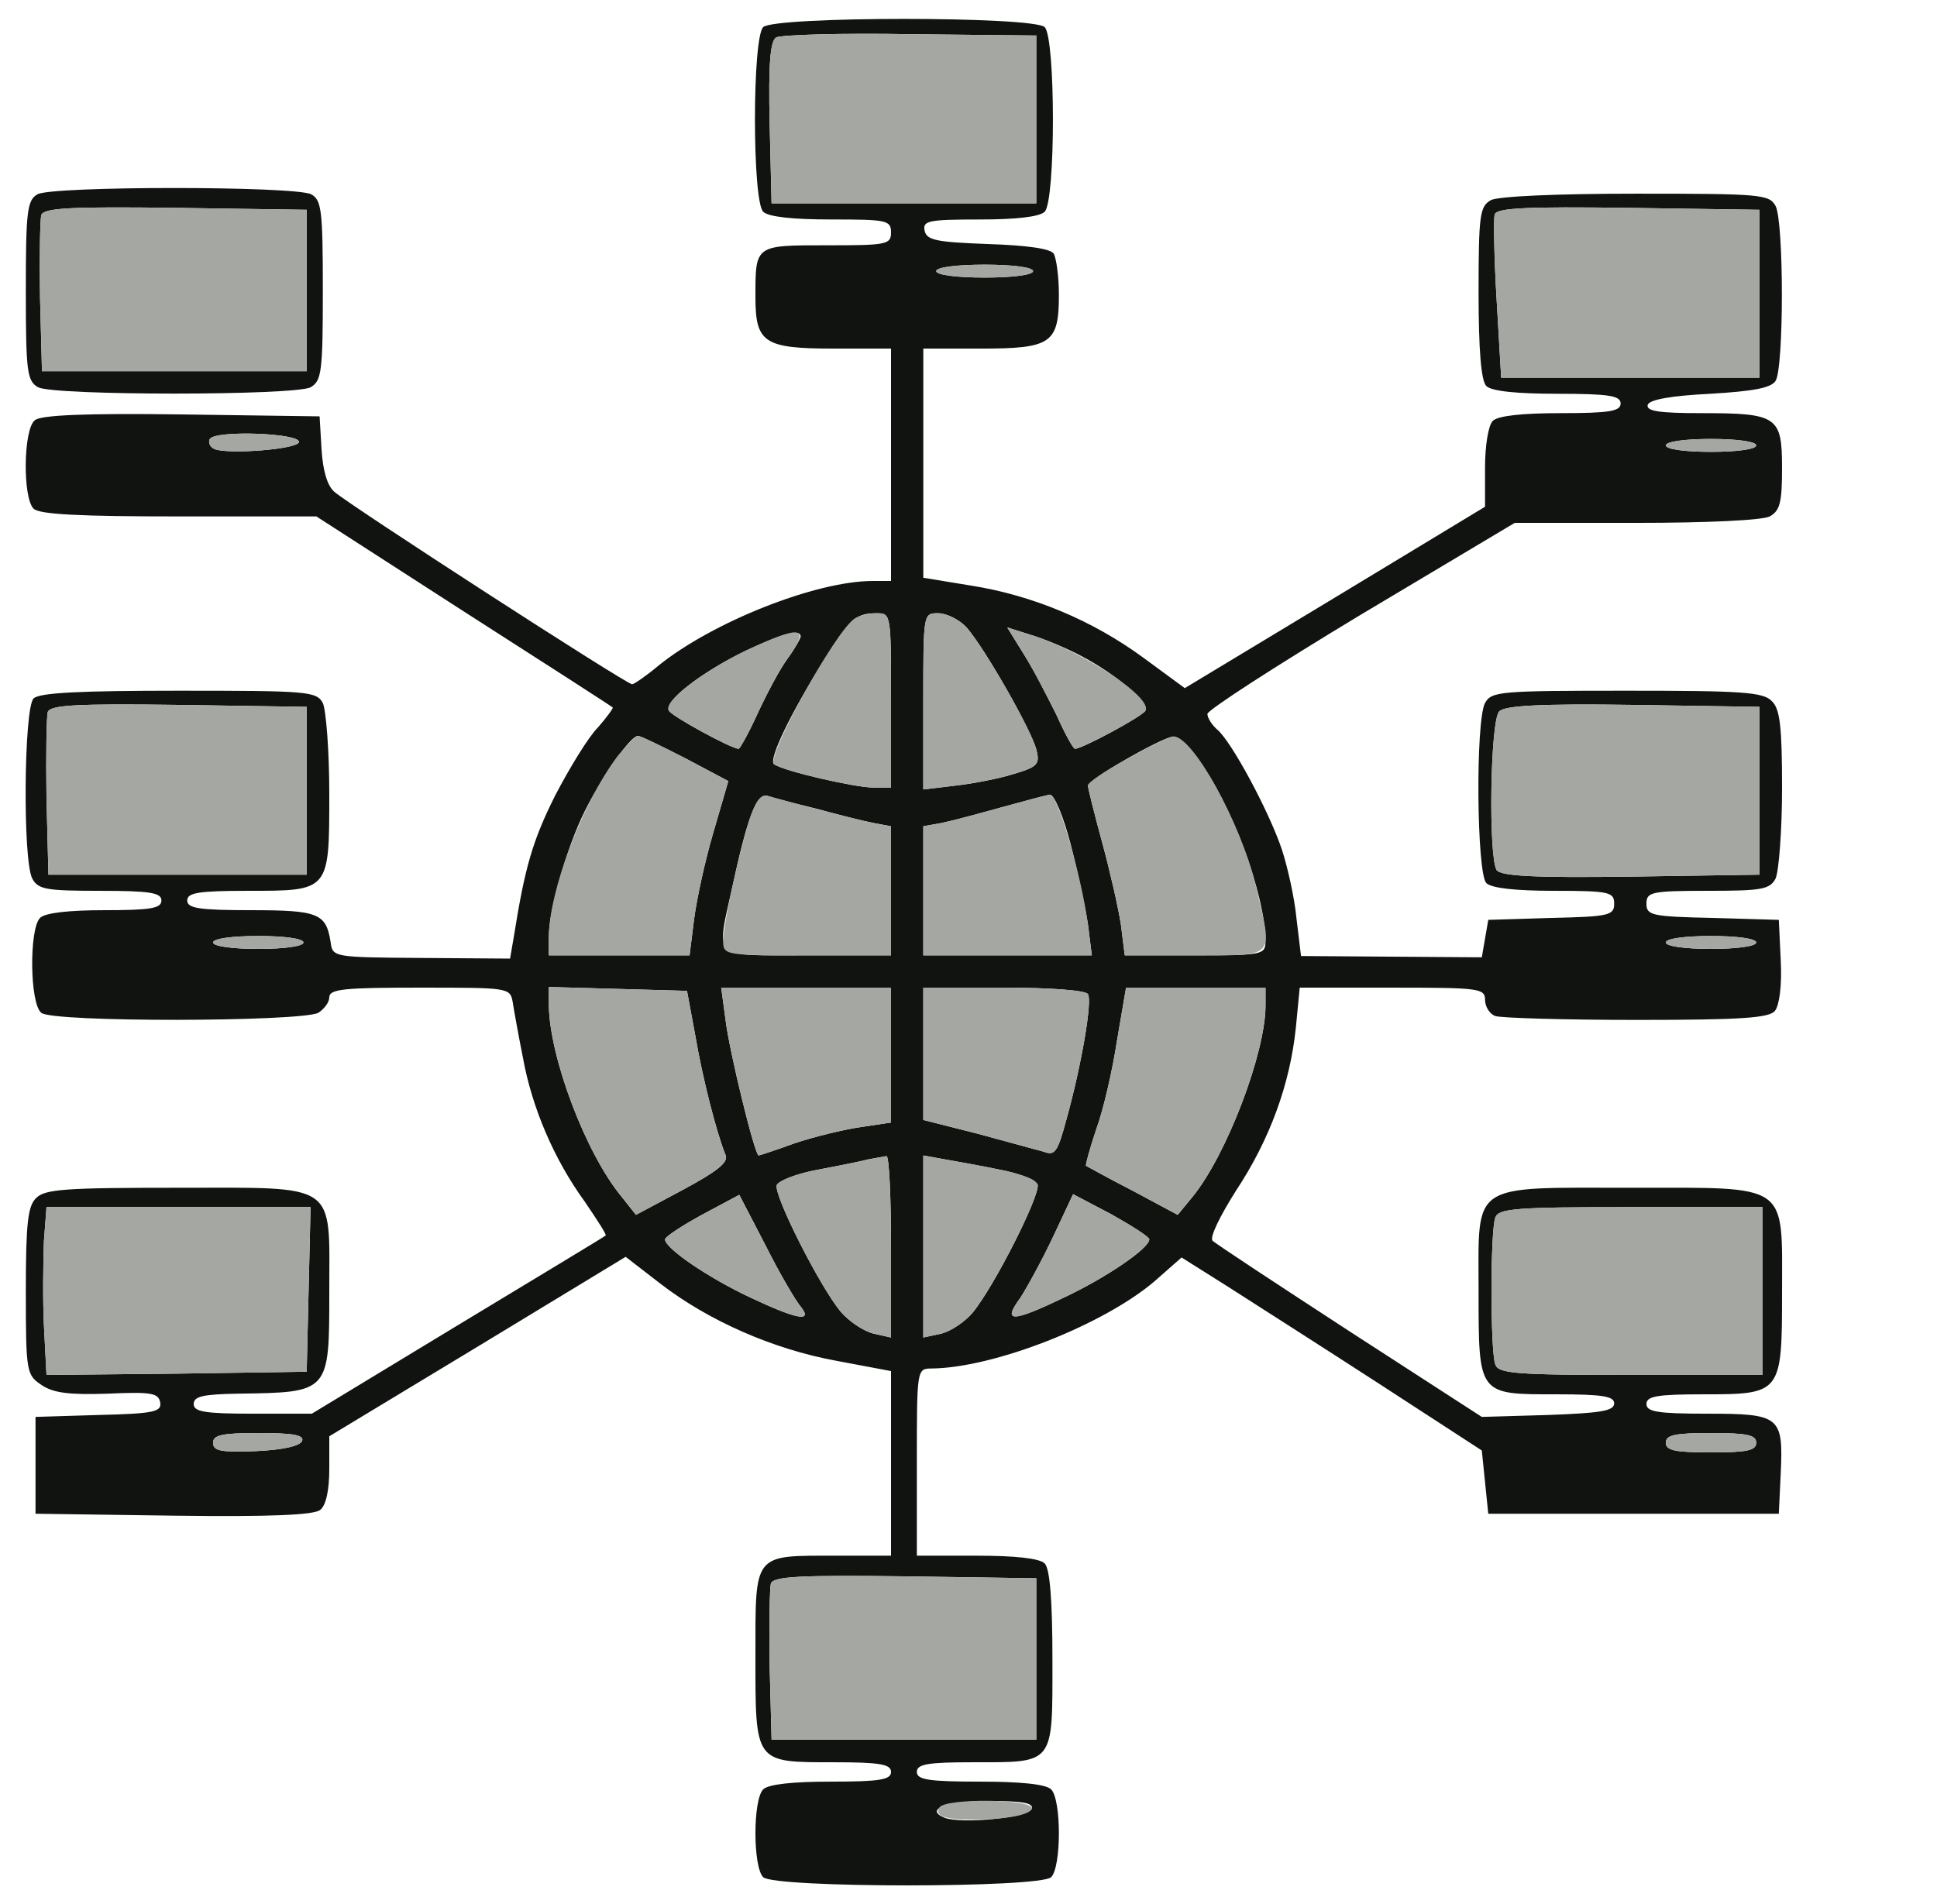 <?xml version="1.0" encoding="UTF-8" standalone="no"?>
<!--?xml version="1.0" standalone="no"?-->

<svg
   xmlns:dc="http://purl.org/dc/elements/1.1/"
   xmlns:cc="http://creativecommons.org/ns#"
   xmlns:rdf="http://www.w3.org/1999/02/22-rdf-syntax-ns#"
   xmlns:svg="http://www.w3.org/2000/svg"
   xmlns="http://www.w3.org/2000/svg"
   xmlns:sodipodi="http://sodipodi.sourceforge.net/DTD/sodipodi-0.dtd"
   xmlns:inkscape="http://www.inkscape.org/namespaces/inkscape"
   version="1.0"
   width="300pt"
   height="295pt"
   viewBox="0 0 300 295"
   preserveAspectRatio="xMidYMid meet"
   id="svg3069"
   inkscape:version="0.48.5 r10040"
   sodipodi:docname="computer-network-icon.svg">
  <defs
     id="defs3113" />
  <sodipodi:namedview
     pagecolor="#ffffff"
     bordercolor="#666666"
     borderopacity="1"
     objecttolerance="10"
     gridtolerance="10"
     guidetolerance="10"
     inkscape:pageopacity="0"
     inkscape:pageshadow="2"
     inkscape:window-width="1362"
     inkscape:window-height="729"
     id="namedview3111"
     showgrid="false"
     inkscape:zoom="1.4779661"
     inkscape:cx="187.5"
     inkscape:cy="184.375"
     inkscape:window-x="0"
     inkscape:window-y="18"
     inkscape:window-maximized="0"
     inkscape:current-layer="svg3069" />
  <g
     transform="translate(0,295) scale(0.1,-0.1)"
     fill="#111311"
     stroke="none"
     id="g3073">
    <path
       d="M1182 2908 c-17 -17 -17 -269 0 -286 8 -8 46 -12 105 -12 86 0 93 -1 93 -20 0 -19 -7 -20 -99 -20 -112 0 -111 1 -111 -80 0 -71 13 -80 121 -80 l89 0 0 -180 0 -180 -28 0 c-89 0 -249 -64 -332 -131 -19 -16 -38 -29 -41 -29 -9 0 -437 277 -461 298 -11 9 -18 33 -20 66 l-3 51 -214 3 c-149 2 -218 -1 -227 -9 -18 -14 -19 -120 -2 -137 9 -9 73 -12 225 -12 l213 0 228 -147 c125 -80 229 -147 231 -149 1 -1 -9 -15 -23 -31 -15 -15 -44 -63 -66 -105 -35 -70 -47 -111 -64 -218 l-6 -35 -137 1 c-137 1 -138 1 -141 25 -7 44 -19 49 -123 49 -81 0 -99 3 -99 15 0 12 17 15 94 15 127 0 126 -1 126 151 0 66 -5 129 -10 140 -10 18 -23 19 -223 19 -152 0 -216 -3 -225 -12 -15 -15 -17 -251 -2 -279 9 -17 22 -19 105 -19 78 0 95 -3 95 -15 0 -12 -16 -15 -88 -15 -55 0 -92 -4 -100 -12 -17 -17 -16 -133 2 -147 17 -15 401 -14 429 0 9 6 17 16 17 24 0 13 24 15 140 15 137 0 140 0 144 -22 2 -13 9 -52 16 -87 14 -77 48 -157 96 -223 19 -28 34 -51 32 -52 -2 -2 -105 -64 -229 -139 l-226 -137 -92 0 c-74 0 -91 3 -91 15 0 12 15 15 68 16 143 2 142 1 142 159 0 170 15 160 -235 160 -172 0 -206 -2 -219 -16 -13 -12 -16 -40 -16 -144 0 -127 1 -130 25 -146 18 -12 43 -15 102 -13 67 3 78 1 81 -13 3 -15 -9 -18 -95 -20 l-98 -3 0 -75 0 -75 214 -3 c149 -2 218 1 227 9 9 7 14 31 14 63 l0 51 230 139 229 139 53 -41 c75 -58 175 -102 273 -120 l85 -16 0 -143 0 -143 -86 0 c-128 0 -124 5 -124 -155 0 -167 -2 -165 121 -165 72 0 89 -3 89 -15 0 -12 -17 -15 -93 -15 -59 0 -97 -4 -105 -12 -16 -16 -16 -120 0 -136 17 -17 429 -17 446 0 16 16 16 120 0 136 -8 8 -47 12 -110 12 -80 0 -98 3 -98 15 0 12 16 15 86 15 128 0 124 -5 124 158 0 94 -4 142 -12 150 -8 8 -46 12 -105 12 l-93 0 0 145 c0 144 0 145 23 145 96 1 265 67 345 135 l42 37 73 -46 c39 -25 144 -92 232 -149 l160 -104 5 -49 5 -49 225 0 225 0 3 63 c4 88 -1 92 -114 92 -77 0 -94 3 -94 15 0 12 16 15 88 15 121 0 122 1 122 158 0 171 13 162 -233 162 -252 0 -237 10 -237 -160 0 -162 -1 -160 121 -160 71 0 89 -3 89 -14 0 -12 -22 -15 -102 -18 l-103 -3 -204 132 c-112 73 -208 136 -213 141 -5 5 12 39 36 77 53 80 84 166 93 253 l6 62 143 0 c135 0 144 -1 144 -19 0 -10 7 -22 16 -25 9 -3 107 -6 219 -6 162 0 205 3 214 14 7 9 11 40 9 78 l-3 63 -102 3 c-95 2 -103 4 -103 22 0 18 7 20 95 20 83 0 96 2 105 19 5 11 10 74 10 140 0 95 -3 123 -16 135 -13 14 -48 16 -224 16 -197 0 -210 -1 -220 -19 -15 -28 -13 -264 2 -279 8 -8 46 -12 105 -12 86 0 93 -2 93 -20 0 -18 -8 -20 -97 -22 l-98 -3 -5 -29 -5 -29 -140 1 -140 1 -7 58 c-3 32 -14 81 -23 108 -20 59 -78 167 -100 185 -8 7 -15 18 -15 24 0 6 107 75 238 154 l238 142 187 0 c111 0 196 4 208 10 16 9 19 22 19 75 0 80 -7 85 -125 85 -65 0 -86 3 -83 13 3 8 36 14 97 17 67 4 94 9 101 20 13 20 13 246 0 271 -10 18 -23 19 -216 19 -122 0 -213 -4 -225 -10 -17 -10 -19 -22 -19 -143 0 -90 4 -137 12 -145 8 -8 47 -12 110 -12 80 0 98 -3 98 -15 0 -12 -17 -15 -93 -15 -59 0 -97 -4 -105 -12 -7 -7 -12 -39 -12 -72 l0 -61 -233 -141 -232 -140 -64 47 c-79 58 -172 97 -268 112 l-73 12 0 177 0 178 89 0 c109 0 121 8 121 83 0 29 -4 57 -8 64 -5 8 -42 13 -102 15 -81 3 -95 6 -98 21 -3 15 6 17 85 17 56 0 93 4 101 12 17 17 17 269 0 286 -17 17 -419 17 -436 0z m423 -143 l0 -130 -205 0 -205 0 -3 124 c-2 93 1 127 10 133 7 4 101 7 208 5 l195 -2 0 -130z m1120 -270 l0 -130 -200 0 -200 0 -7 120 c-4 66 -5 126 -3 133 4 10 50 12 207 10 l203 -3 0 -130z m-1125 35 c0 -6 -32 -10 -75 -10 -43 0 -75 4 -75 10 0 6 32 10 75 10 43 0 75 -4 75 -10z m-1137 -265 c-3 -11 -107 -19 -130 -11 -8 3 -11 11 -8 16 9 14 141 9 138 -5z m2257 -5 c0 -6 -30 -10 -70 -10 -40 0 -70 4 -70 10 0 6 30 10 70 10 40 0 70 -4 70 -10z m-1340 -395 l0 -135 -28 0 c-27 0 -137 25 -153 36 -10 6 27 82 79 164 39 62 48 70 80 70 22 0 22 -2 22 -135z m117 113 c28 -32 100 -158 108 -189 6 -23 2 -27 -35 -38 -22 -7 -63 -15 -90 -18 l-50 -6 0 137 c0 136 0 136 23 136 13 0 33 -10 44 -22z m179 -45 c55 -29 105 -73 98 -84 -5 -9 -98 -59 -109 -59 -3 0 -16 24 -29 53 -14 28 -36 71 -50 93 l-26 42 38 -12 c20 -6 56 -21 78 -33z m-436 31 c0 -3 -9 -19 -20 -34 -12 -16 -32 -54 -46 -84 -14 -31 -28 -56 -30 -56 -11 0 -103 50 -108 59 -9 14 51 60 119 93 58 27 85 34 85 22z m-765 -239 l0 -130 -200 0 -200 0 -3 119 c-1 66 0 126 2 133 4 11 46 13 203 11 l198 -3 0 -130z m2250 0 l0 -130 -199 -3 c-153 -2 -201 1 -208 10 -13 21 -10 232 4 246 9 9 64 12 208 10 l195 -3 0 -130z m-1663 50 l66 -35 -23 -79 c-13 -44 -26 -104 -30 -135 l-7 -56 -109 0 -109 0 0 28 c0 43 28 140 56 196 28 56 71 116 82 116 4 0 37 -16 74 -35z m791 3 c54 -72 106 -212 107 -285 0 -22 -3 -23 -109 -23 l-109 0 -6 48 c-4 26 -17 83 -29 127 -12 44 -22 84 -22 88 0 9 113 74 132 76 7 0 23 -14 36 -31z m-588 -81 c33 -9 72 -19 88 -22 l27 -5 0 -100 0 -100 -130 0 c-149 0 -141 -8 -116 105 24 111 38 147 55 142 9 -3 43 -12 76 -20z m393 -54 c11 -43 23 -99 27 -125 l6 -48 -130 0 -131 0 0 100 0 100 28 5 c15 3 56 14 92 24 36 10 70 19 76 20 7 0 21 -34 32 -76z m-1188 -153 c0 -6 -30 -10 -70 -10 -40 0 -70 4 -70 10 0 6 30 10 70 10 40 0 70 -4 70 -10z m2250 0 c0 -6 -30 -10 -70 -10 -40 0 -70 4 -70 10 0 6 30 10 70 10 40 0 70 -4 70 -10z m-1643 -145 c11 -65 33 -151 47 -185 4 -11 -14 -25 -66 -53 l-73 -39 -23 29 c-55 67 -111 215 -112 296 l0 28 107 -3 107 -3 13 -70z m303 -29 l0 -105 -47 -7 c-27 -4 -72 -15 -102 -25 -30 -11 -55 -19 -56 -19 -6 0 -45 160 -51 208 l-7 52 132 0 131 0 0 -104z m305 94 c7 -11 -10 -110 -33 -193 -14 -52 -18 -58 -36 -51 -12 3 -58 16 -103 28 l-83 21 0 102 0 103 124 0 c71 0 127 -4 131 -10z m275 -18 c0 -73 -60 -231 -113 -296 l-23 -28 -69 37 c-39 20 -71 38 -73 39 -1 2 6 27 16 57 11 30 25 91 32 137 l14 82 108 0 108 0 0 -28z m-580 -373 l0 -141 -27 6 c-16 4 -38 19 -51 34 -33 40 -104 181 -99 196 3 7 31 18 64 24 32 6 67 13 78 16 11 2 23 4 28 5 4 0 7 -62 7 -140z m168 119 c29 -5 56 -16 59 -23 5 -15 -67 -158 -101 -199 -12 -14 -33 -28 -48 -32 l-28 -6 0 141 0 141 33 -6 c17 -3 56 -10 85 -16z m-308 -212 c20 -25 -6 -20 -78 14 -64 30 -132 76 -132 90 0 4 26 21 57 38 l58 31 41 -79 c22 -44 47 -86 54 -94z m540 104 c0 -14 -68 -60 -132 -90 -81 -39 -96 -39 -68 -1 11 17 34 59 51 95 l31 66 59 -31 c32 -18 59 -35 59 -39z m-1302 -77 l-3 -128 -202 -3 -201 -2 -4 77 c-2 42 -1 101 0 130 l4 53 204 0 205 0 -3 -127z m2252 -3 l0 -130 -204 0 c-177 0 -205 2 -210 16 -8 20 -8 208 0 228 5 14 33 16 210 16 l204 0 0 -130z m-2262 -232 c-3 -8 -29 -14 -71 -16 -55 -2 -67 0 -67 13 0 12 14 15 71 15 52 0 70 -3 67 -12z m2252 -3 c0 -12 -14 -15 -70 -15 -56 0 -70 3 -70 15 0 12 14 15 70 15 56 0 70 -3 70 -15z m-1115 -335 l0 -125 -205 0 -205 0 -3 114 c-1 63 0 121 2 128 4 11 47 13 208 11 l203 -3 0 -125z m-7 -232 c-5 -14 -109 -24 -135 -14 -32 13 3 26 68 26 52 0 70 -3 67 -12z"
       id="node1"
       class="node" />
    <path
       d="M58 2649 c-16 -9 -18 -27 -18 -149 0 -127 2 -140 19 -150 26 -13 396 -13 422 0 17 10 19 23 19 150 0 125 -2 140 -18 149 -25 13 -402 13 -424 0z m417 -149 l0 -125 -205 0 -205 0 -3 114 c-1 63 0 121 2 128 4 11 47 13 208 11 l203 -3 0 -125z"
       id="node2"
       class="node" />
  </g>
  <g
     transform="translate(0,295) scale(0.1,-0.1)"
     fill="#A5A7A3"
     stroke="none"
     id="g3077">
    <path
       d="M1202 2892 c-9 -6 -12 -40 -10 -133 l3 -124 205 0 205 0 0 130 0 130 -195 2 c-107 2 -201 -1 -208 -5z"
       id="node4"
       class="node" />
    <path
       d="M2315 2618 c-2 -7 -1 -67 3 -133 l7 -120 200 0 200 0 0 130 0 130 -203 3 c-157 2 -203 0 -207 -10z"
       id="node5"
       class="node" />
    <path
       d="M1450 2530 c0 -6 32 -10 75 -10 43 0 75 4 75 10 0 6 -32 10 -75 10 -43 0 -75 -4 -75 -10z"
       id="node6"
       class="node" />
    <path
       d="M325 2270 c-3 -5 0 -13 8 -16 23 -8 127 0 130 11 3 14 -129 19 -138 5z"
       id="node7"
       class="node" />
    <path
       d="M2580 2260 c0 -6 30 -10 70 -10 40 0 70 4 70 10 0 6 -30 10 -70 10 -40 0 -70 -4 -70 -10z"
       id="node8"
       class="node" />
    <path
       d="M1324 1992 c-30 -19 -139 -217 -125 -226 16 -11 126 -36 153 -36 l28 0 0 135 c0 133 0 135 -22 135 -13 0 -28 -4 -34 -8z"
       id="node9"
       class="node" />
    <path
       d="M1430 1864 l0 -137 50 6 c27 3 68 11 90 18 37 11 41 15 35 38 -8 31 -80 157 -108 189 -11 12 -31 22 -44 22 -23 0 -23 0 -23 -136z"
       id="node10"
       class="node" />
    <path
       d="M1586 1936 c14 -22 36 -65 50 -93 13 -29 26 -53 29 -53 11 0 104 50 109 59 12 20 -97 92 -176 117 l-38 12 26 -42z"
       id="node11"
       class="node" />
    <path
       d="M1155 1942 c-68 -33 -128 -79 -119 -93 5 -9 97 -59 108 -59 2 0 16 25 30 56 14 30 34 68 46 84 36 50 22 53 -65 12z"
       id="node12"
       class="node" />
    <path
       d="M74 1847 c-2 -7 -3 -67 -2 -133 l3 -119 200 0 200 0 0 130 0 130 -198 3 c-157 2 -199 0 -203 -11z"
       id="node13"
       class="node" />
    <path
       d="M2322 1848 c-14 -14 -17 -225 -4 -246 7 -9 55 -12 208 -10 l199 3 0 130 0 130 -195 3 c-144 2 -199 -1 -208 -10z"
       id="node14"
       class="node" />
    <path
       d="M956 1778 c-54 -72 -106 -209 -106 -280 l0 -28 109 0 109 0 7 56 c4 31 17 91 30 135 l23 79 -66 35 c-37 19 -70 35 -74 35 -4 0 -18 -15 -32 -32z"
       id="node15"
       class="node" />
    <path
       d="M1745 1774 c-33 -18 -60 -36 -60 -41 0 -4 10 -44 22 -88 12 -44 25 -101 29 -127 l6 -48 109 0 c126 0 121 -6 94 108 -23 97 -99 234 -128 231 -7 -1 -39 -16 -72 -35z"
       id="node16"
       class="node" />
    <path
       d="M1160 1678 c-18 -59 -39 -158 -40 -185 0 -23 2 -23 130 -23 l130 0 0 100 0 100 -27 5 c-25 5 -125 31 -164 42 -11 3 -19 -8 -29 -39z"
       id="node17"
       class="node" />
    <path
       d="M1550 1699 c-36 -10 -77 -21 -92 -24 l-28 -5 0 -100 0 -100 131 0 130 0 -6 48 c-11 80 -47 202 -59 201 -6 -1 -40 -10 -76 -20z"
       id="node18"
       class="node" />
    <path
       d="M330 1490 c0 -6 30 -10 70 -10 40 0 70 4 70 10 0 6 -30 10 -70 10 -40 0 -70 -4 -70 -10z"
       id="node19"
       class="node" />
    <path
       d="M2580 1490 c0 -6 30 -10 70 -10 40 0 70 4 70 10 0 6 -30 10 -70 10 -40 0 -70 -4 -70 -10z"
       id="node20"
       class="node" />
    <path
       d="M850 1393 c1 -81 57 -229 112 -296 l23 -29 73 39 c52 28 70 42 66 53 -14 34 -36 120 -47 185 l-13 70 -107 3 -107 3 0 -28z"
       id="node21"
       class="node" />
    <path
       d="M1124 1368 c6 -48 45 -208 51 -208 1 0 26 8 56 19 30 10 75 21 102 25 l47 7 0 105 0 104 -131 0 -132 0 7 -52z"
       id="node22"
       class="node" />
    <path
       d="M1430 1317 l0 -102 83 -21 c45 -12 91 -25 103 -28 18 -7 22 -1 36 51 23 83 40 182 33 193 -4 6 -60 10 -131 10 l-124 0 0 -103z"
       id="node23"
       class="node" />
    <path
       d="M1730 1338 c-7 -46 -21 -107 -32 -137 -10 -30 -17 -55 -16 -57 2 -1 34 -19 73 -39 l69 -37 23 28 c53 65 113 223 113 296 l0 28 -108 0 -108 0 -14 -82z"
       id="node24"
       class="node" />
    <path
       d="M1345 1154 c-11 -3 -46 -10 -78 -16 -33 -6 -61 -17 -64 -24 -5 -15 66 -156 99 -196 13 -15 35 -30 51 -34 l27 -6 0 141 c0 78 -3 140 -7 140 -5 -1 -17 -3 -28 -5z"
       id="node25"
       class="node" />
    <path
       d="M1430 1019 l0 -141 28 6 c15 4 36 18 48 32 34 41 106 184 101 199 -5 12 -38 21 -144 39 l-33 6 0 -141z"
       id="node26"
       class="node" />
    <path
       d="M1087 1068 c-31 -17 -57 -34 -57 -38 0 -14 68 -60 132 -90 72 -34 98 -39 78 -14 -7 8 -32 50 -54 94 l-41 79 -58 -31z"
       id="node27"
       class="node" />
    <path
       d="M1631 1034 c-17 -36 -40 -78 -51 -95 -28 -38 -13 -38 68 1 64 30 132 76 132 90 0 4 -27 21 -59 39 l-59 31 -31 -66z"
       id="node28"
       class="node" />
    <path
       d="M68 1027 c-1 -29 -2 -88 0 -130 l4 -77 201 2 202 3 3 128 3 127 -205 0 -204 0 -4 -53z"
       id="node29"
       class="node" />
    <path
       d="M2316 1064 c-8 -20 -8 -208 0 -228 5 -14 33 -16 210 -16 l204 0 0 130 0 130 -204 0 c-177 0 -205 -2 -210 -16z"
       id="node30"
       class="node" />
    <path
       d="M330 715 c0 -13 12 -15 67 -13 42 2 68 8 71 16 3 9 -15 12 -67 12 -57 0 -71 -3 -71 -15z"
       id="node31"
       class="node" />
    <path
       d="M2580 715 c0 -12 14 -15 70 -15 56 0 70 3 70 15 0 12 -14 15 -70 15 -56 0 -70 -3 -70 -15z"
       id="node32"
       class="node" />
    <path
       d="M1194 497 c-2 -7 -3 -65 -2 -128 l3 -114 205 0 205 0 0 125 0 125 -203 3 c-161 2 -204 0 -208 -11z"
       id="node33"
       class="node" />
    <path
       d="M1455 150 c-10 -16 17 -21 80 -18 36 2 60 8 63 16 5 15 -133 17 -143 2z"
       id="node34"
       class="node" />
    <path
       d="M64 2617 c-2 -7 -3 -65 -2 -128 l3 -114 205 0 205 0 0 125 0 125 -203 3 c-161 2 -204 0 -208 -11z"
       id="node35"
       class="node" />
  </g>
</svg>
